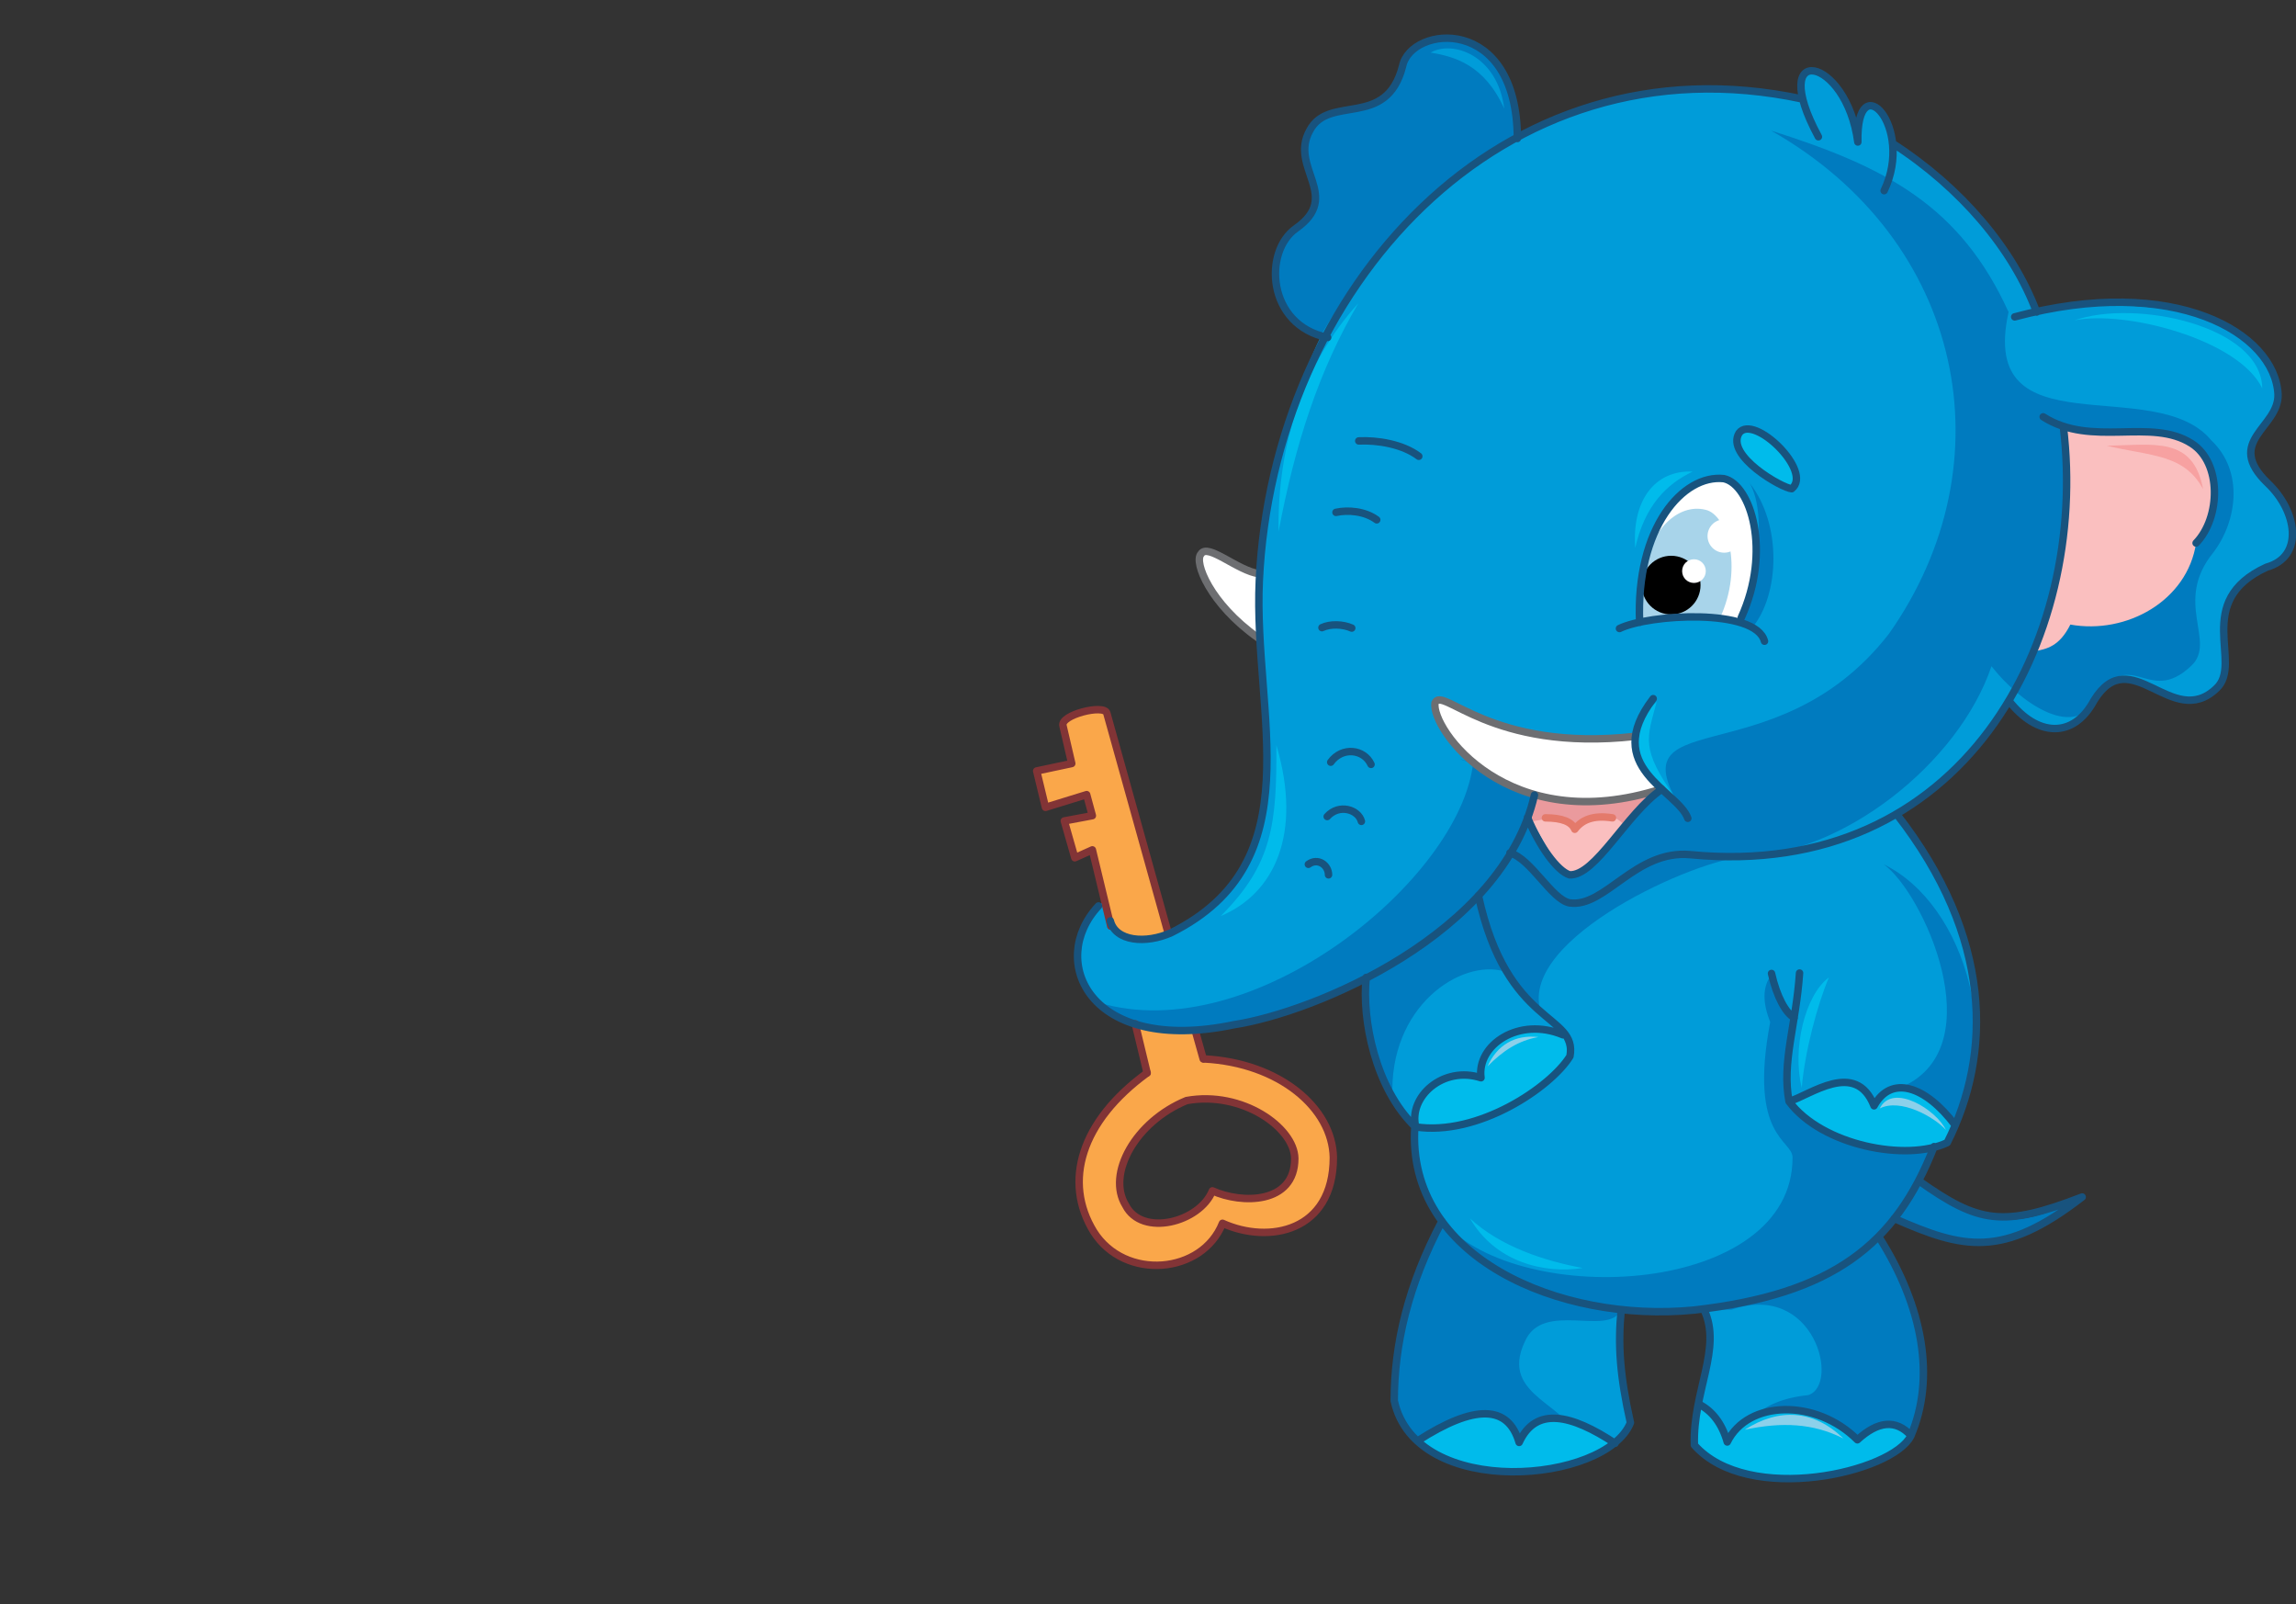 <?xml version="1.0" encoding="utf-8"?>
<!-- Generator: Adobe Illustrator 21.1.0, SVG Export Plug-In . SVG Version: 6.00 Build 0)  -->
<svg version="1.1" id="Layer_1" xmlns="http://www.w3.org/2000/svg" xmlns:xlink="http://www.w3.org/1999/xlink" x="0px" y="0px"
	 viewBox="0 0 524 366" style="enable-background:new 0 0 524 366;" xml:space="preserve">
<rect x="0" y="0" width="524" height="366" fill="#333333" stroke="none"/>
<style type="text/css">
	.st0{fill-rule:evenodd;clip-rule:evenodd;fill:#FAA74A;}
	.st1{fill-rule:evenodd;clip-rule:evenodd;fill:#007BBF;}
	.st2{fill-rule:evenodd;clip-rule:evenodd;fill:#009CD9;}
	.st3{fill-rule:evenodd;clip-rule:evenodd;fill:#FABFBF;}
	.st4{fill-rule:evenodd;clip-rule:evenodd;fill:#EA9A9D;}
	.st5{fill-rule:evenodd;clip-rule:evenodd;fill:#FFFFFF;}
	.st6{fill:none;stroke:#6D6E71;stroke-width:1.7;stroke-linecap:round;stroke-linejoin:round;stroke-miterlimit:22.926;}
	.st7{fill-rule:evenodd;clip-rule:evenodd;fill:#A8D4EA;}
	.st8{fill:none;stroke:#E47A6B;stroke-width:1.7;stroke-linecap:round;stroke-linejoin:round;stroke-miterlimit:22.926;}
	.st9{fill-rule:evenodd;clip-rule:evenodd;}
	.st10{fill-rule:evenodd;clip-rule:evenodd;fill:#00BBEB;}
	.st11{fill:none;stroke:#18537E;stroke-width:1.7;stroke-linecap:round;stroke-linejoin:round;stroke-miterlimit:22.926;}
	.st12{fill-rule:evenodd;clip-rule:evenodd;fill:#F7A1A1;}
	.st13{fill:none;stroke:#823436;stroke-width:1.7;stroke-linecap:round;stroke-linejoin:round;stroke-miterlimit:22.926;}
	.st14{fill-rule:evenodd;clip-rule:evenodd;fill:#8CD0EA;}
</style>
<path class="st0" d="M270.8,251.1c12.6-2.3,24.6,6.1,24.7,13.2c0,10.5-12.2,10.4-18.8,7.4c-2.9,7.2-16.1,10.6-19.8,3.3
	C252.7,267.9,259.2,255.9,270.8,251.1z M274.6,241.6l-12.9,3.2c-15.1,11-19.2,24.8-12.2,36.2c7.1,11.3,24.8,9.7,29.4-1.9
	c10.6,4.8,25.3,1.9,25.3-15C303.9,252.8,291.9,242.5,274.6,241.6z"/>
<path class="st0" d="M253.6,211.1l8.2,33.6l9.1,6.4l3.8-9.5l-7.9-28.5l-14.1-50.5c-0.6-2.1-10.7,0.4-10,2.9l2,8.6l-8,1.7l2,8.3
	l9.4-2.9l1.3,4.8l-6.4,1.2l2.4,8.4l4-1.8L253.6,211.1z"/>
<path class="st1" d="M303.1,76.9L346.3,34c0.4-30.9-24.3-28.4-26.2-19c-3.7,14.4-16.8,6.3-21.2,14.7c-4.7,8.5,7.4,14.9-3.1,22.3
	C288.4,57.3,289.1,74.2,303.1,76.9z"/>
<path class="st2" d="M458.4,159.9c-7.6,11.6-16.2,19.9-25.7,25.9c20,27,23.5,53,11.5,74.9h-3.1l-2.1,6.5l-4.7,9.1l-5.6,6
	c12.2,20.4,13.2,33.1,6.9,46c-4.7,7.4-34.4,15.7-49,1.5c-0.8-13.4,6.9-22.7,2.2-30.9l-19.1,0.1c-2.2,10,1.1,15.5,2.2,25.8
	c-9.9,16.7-44.1,9.6-53.6-3.6l10.6-42.4c-4.9-7.4-6.9-14.5-6.1-21.5c-7.3-7.8-12-18.2-11.2-34.1c-16.7,8.4-36,14.5-49.4,11.4
	c-18.4-3.4-19.8-21-10.8-28.6l2.5,6.2c3.4,4.7,12,2.8,21.5-4.4c1.6-1.2,1.6-1.8,3.2-3.2c13.2-15.6,10.7-28.2,8.4-58.9
	c-15.2-12.4-15-21.5-10.1-19.3l10.5,4.7c1.7-20.2,6.4-38.8,14.6-55.5c26.4-44.7,68.6-61.3,109.3-52.5c-2.3-10.1,9.1-9.5,12.5,9.5
	c0.1-8.8,4.9-12.5,7.9,0.3c14.9,8.6,26.1,21.2,32.9,38.5c36.4-6.4,55.5,6.4,55.2,18.9c0.2,7.6-12.3,10.6-2.4,20.2
	c6.8,6.4,8.4,16.8-0.2,19.2c-17.1,7.8-5.2,22-11.5,27.7c-10.1,9.6-19.5-10.9-27.9,2.7C473.1,168.6,464.8,168.1,458.4,159.9z"/>
<path class="st1" d="M404,233.2c-5,26.4,5.1,26.8,5.1,30.9c0.1,31.3-61.8,35-80,14.5c-4.3,6.1-19.2,39.6-5.6,50.2
	c11.7,6.2,32.5,5.2,37.1,1.1c-1.4-9.7-18.7-10.9-12.6-23.8c4.1-9.5,19.1-1,21.9-7.2l25.3-0.1c18.9-6.5,24.8,17.1,17.5,19.5
	c-11.8,1.2-15.5,7.3-18,13.9c11.1,8.4,35.3,5.3,41.1-4c6.3-12.9,5.3-25.5-6.9-46l3.9-4c11.3,4.5,21.6,11.3,42.6-5
	c-20.5,10-24.2,3.3-37.3-3.7l3.6-7.8l2.8-1c13.6-21.5,4.3-54.3-14.6-63.5c8.9,6.3,25,41.3,4.4,50.7l-1.5,6l-24.3-2.6
	c-0.8-5.1-0.7-11,1.1-19l-3.4-4.6l-1.8-5.5C402,225.3,402.4,229.1,404,233.2z M399.3,110.2c4.4,7.5,1.1,25.3-2.5,31.7l3.1,1.3
	C406.1,135.8,406.8,119.7,399.3,110.2z M454.5,152c-7.5,22.2-34.1,43.1-57.1,43.5c-13.1,1.6-52.8,20.1-45.3,36.5l-5-4.7l-3.9-5.7
	c-9.7-2.8-26.4,7.9-25.4,29c-3.3-6.7-6.8-18.6-6.1-27.5c-22.5,9.5-43.7,19.2-61.1,5.6c35.2,10.7,82.6-28,85.6-54.6
	c-14.4-4.8,28.3,11.7,38.2,0.4l10.7,12.2c-18.7-27.8,19.6-8.1,46-42.1c27.5-39,17.2-89.8-26.9-114.8c26.3,8.3,43.2,17.2,54.2,41.4
	c-7.1,32,33.5,13.7,46.3,29.3c7.4,7,5.9,18.4,0.4,25.6c-9.2,11.3,0.9,20.3-5,25.8c-10.1,9.6-13.8-5.5-22.2,8.1
	C473.1,168.6,460.9,160.2,454.5,152z"/>
<polygon class="st3" points="377.4,180.6 352.6,179.7 349.8,181.7 349.6,187.3 355.2,197.2 358.3,199.5 361.6,198.3 364.2,196.1 "/>
<path class="st4" d="M377.4,180.6l-24.8-0.9l-2.8,2l-0.2,5.7c6.4-1.2,9.7-0.6,9.9,1.9c4.2-4.1,8-4.5,11.4-0.9L377.4,180.6z"/>
<path class="st3" d="M501.2,123.9c-2,13.2-15.9,20.9-28.7,18.6c-2.5,5-5.4,5.6-8.3,6.1c6.5-17.5,8.7-34.6,6.8-51.2
	c11.1,2.8,19.9-2.1,29.3,3.9C507.1,105.5,506.8,118.1,501.2,123.9z"/>
<path class="st5" d="M374.1,142.3c8-1.7,14.7-3,22.6-0.4c6.9-15.1,2.8-31.4-3.4-32.7C384,108.2,373.3,120.7,374.1,142.3z"/>
<path class="st5" d="M287.1,145.5l0.3-14.6c-4.9-0.6-11.8-7.1-13.3-4.5C272.4,128.2,276.2,137.8,287.1,145.5z"/>
<path class="st5" d="M379.2,180.1c-4.5-3.1-6.5-7.1-6-12c-33.1,3.7-44.1-11.7-45.7-7.6C326.6,166.3,344.1,191.3,379.2,180.1z"/>
<path class="st6" d="M287.4,130.9c-4.9-0.6-11.8-7.1-13.3-4.5c-1.7,1.8,2.1,11.4,13,19.1"/>
<path class="st7" d="M374.7,131.9l-0.5,10.1c4.7-0.8,11.5-2.4,18.3-0.9c5.5-11.8,1.6-23.8-3.3-24.8
	C383.1,114.8,376.3,120.7,374.7,131.9z"/>
<path class="st8" d="M368,186.6c-4.5-0.7-7,0.5-8.6,2.6c-0.7-1.7-2.9-2.6-6.7-2.6"/>
<circle class="st9" cx="381.4" cy="133.5" r="6.7"/>
<path class="st5" d="M386.6,133c1.5,0,2.7-1.2,2.7-2.7s-1.2-2.7-2.7-2.7s-2.7,1.2-2.7,2.7S385.1,133,386.6,133z"/>
<circle class="st5" cx="393.5" cy="122.3" r="3.8"/>
<path class="st10" d="M408.9,111.5c-2.1-0.1-15.2-7.5-12-12.7C400.2,94.3,413.9,107.6,408.9,111.5z"/>
<path class="st11" d="M408.9,111.5c-2.1-0.1-15.2-7.5-12-12.7C400.2,94.3,413.9,107.6,408.9,111.5z"/>
<path class="st10" d="M446.1,256.7l-1.8,3.9c-12.7,4.3-27.5,0.6-36.1-9.4c8.8-4.8,16.6-7,19.4,1
	C431.6,245.2,438.1,246.5,446.1,256.7z M323.5,328.8c9.3,8.5,28.2,11.2,45,0.5c-10-6.6-18.1-8.5-21.9-0.2
	C344.2,320.6,336.5,320.4,323.5,328.8z M387.5,320.3l-0.8,9.2c11.5,13.4,45.9,6.6,49.4-2.1c-3.4-3.7-7.5-3.3-12.2,1
	c-9.4-9.4-25-9.1-29.7,0.5C393,324.8,390.8,321.9,387.5,320.3z M323,257.1c17.3,0,27.9-6.6,35.3-16.1l-1.7-4.9
	c-10-4.2-19.7,2.3-18.7,9.8C329.3,243.1,321.3,250.3,323,257.1z"/>
<path class="st10" d="M378.1,160.1c-2.2,8.3-3.8,10.6,4.3,22C372.8,174.3,369.1,168.7,378.1,160.1z M373.2,125
	c2.2-9.7,7.2-14.6,13.1-17.4C377.6,107.2,372.4,114.3,373.2,125z M516.3,88.6c-5.4-11.2-31.4-17.9-42.9-15.5
	C487.3,68.2,516.1,74.3,516.3,88.6z M310,69.2c-8.9,15.1-14.4,31.9-18.2,52.1C291.5,101.3,297.6,82.8,310,69.2z M278.6,209
	c11.8-11.8,12.8-21,12.7-39C297.3,190.3,290.8,203.9,278.6,209z M417.4,223c-2.6,6.1-5.5,16.9-6.2,25.2
	C409,239.3,411.9,227.1,417.4,223z M335.5,278c6.9,6.4,17,9.7,25.7,11.3C352.4,290.7,341.2,287.9,335.5,278z"/>
<path class="st12" d="M502.8,111.6c-4.4-8.1-12-7.5-22-9.9C491.7,101.5,500.5,99.5,502.8,111.6z"/>
<path class="st6" d="M373.2,168c-33.1,3.7-44.1-11.7-45.7-7.6c-0.9,5.8,16.6,30.9,51.7,19.6"/>
<path class="st13" d="M259.1,233.6l2.7,11.2 M266.6,212.9l-14-50.2c-0.6-2.1-10.7,0.4-10,2.9l2,8.6l-8,1.7l2,8.3l9.4-2.9l1.3,4.8
	l-6.4,1.2l2.4,8.4l4-1.8l4.2,17.4 M274.6,241.6l-1.8-6.4"/>
<path class="st13" d="M261.8,244.8c-15.1,11-19.2,24.8-12.2,36.2c7.1,11.3,24.8,9.7,29.4-1.9c10.6,4.8,25.3,1.9,25.3-15
	c-0.2-11.3-12.3-21.6-29.5-22.5"/>
<path class="st13" d="M270.8,251.1c-11.7,4.8-18.3,16.8-13.9,23.9c3.7,7.3,16.9,3.9,19.8-3.3c6.6,3,18.8,3.1,18.8-7.4
	C295.4,257.3,283.5,248.8,270.8,251.1z"/>
<path class="st11" d="M337.4,204.3c6.5,30.1,22.7,26.9,20.9,36.7c-4.4,7.1-21,18.3-35.3,16.1c-9.2-8.9-12.2-24.6-11.2-34.1
	 M370,298.8c-0.8,8-0.3,15.1,2.1,25.8c-5.5,13.8-49,17.7-53.9-5c0-12.8,3.1-26.3,10.9-41 M428.8,282.2c10.2,16.1,12.9,32.3,7.3,45.4
	c-4.1,8.3-37.1,16-49.4,2.1c-0.4-12.2,6.4-22.1,2.2-30.9 M437.9,269.4c13.7,9.7,19.2,10.7,37.3,3.7c-18.2,14.1-27.2,11.8-42.9,4.9
	 M441.4,261.6c-8.8,22.4-23.1,33.7-54.8,37.3c-30.7,3-65.7-12.1-63.7-41.8 M408.3,251.3c4.8-1.4,15.2-9.6,19.4,1
	c3.9-7.1,11.7-4.6,18.5,4.4 M409.5,232.2c-1.9-1-4-4.7-5.2-10.1 M432.9,185.8c21.9,28.1,21.7,54.7,11.5,74.9
	c-9.2,4.4-28.6,0.7-36.1-9.4c-1.7-9,1.6-17.4,2.4-29.3 M459.8,72.3c36.5-9.8,59.4,3.7,60.1,17.7c0.2,7.6-12.3,10.6-2.4,20.2
	c6.8,6.4,8.4,16.8-0.2,19.2c-17.1,7.8-5.2,22-11.5,27.7c-10.1,9.6-19.5-10.9-27.9,2.7c-4.7,8.8-13,8.3-19.4,0.1 M470.9,97.3
	c5.9,48.8-22.9,103.7-85.1,97.7c-12.6-1.2-19.5,12.2-27.6,11c-4.1-0.8-8.8-10.1-13.6-11.4 M431.9,32.7
	c15.7,10.1,27.5,24.1,32.9,38.5 M346.3,31.6C346.2,3.2,322,5.8,320.1,15.1c-3.7,14.4-16.8,6.3-21.2,14.7c-4.7,8.5,7.4,14.9-3.1,22.3
	c-7.5,5.2-6.7,22.1,7.2,24.9 M350.2,181.4c-7.3,31.8-50.3,49.6-68.6,52.4c-33,6.9-42.6-14.6-30.9-27.1 M411.4,22.6
	c-69-14.8-120.9,43.6-124,109.9c-1.4,30.6,12.4,64.1-20.1,80.3c-5.8,2.6-12.7,2-13.9-2.7 M397.4,140.9c6.9-15.1,2.2-30.4-4-31.7
	c-9.3-1-20.1,11.2-19.2,32.8 M369.6,143.4c6.8-3.3,31.1-4.7,33.1,2.9 M314.2,118.6c-2.7-2-6.6-2.3-9.3-1.7 M323.8,104.1
	c-3.7-2.8-9.5-3.7-13.7-3.5 M308.5,143.3c-2-0.9-4.9-1-6.8-0.1 M303.7,173.9c2.6-3.6,7.6-3,9.2,0.5 M302.9,186.3
	c2.7-3,7.1-1.6,7.8,1.1 M298.6,197.2c2.2-1.6,4.6,0.2,4.6,2.4 M436.1,327.5c-3.4-3.7-7.5-3.3-12.2,1c-9.4-9.4-25-9.1-29.7,0.5
	c-1.2-4.2-3.4-7.1-6.6-8.7 M356.7,236.1c-10-4.2-19.7,2.3-18.7,9.8c-8.6-2.8-16.6,4.3-14.9,11.2 M430,43.5c7-14.6-6.4-28.9-6-11.1
	c-2.6-19.6-20.9-23.2-9-1.2 M466.3,95.1c11.1,7.1,24.6,0.1,33.9,6.1c6.9,4.4,6.6,16.9,1,22.7 M368.6,329.3
	c-10-6.6-18.1-8.5-21.9-0.2c-2.5-8.6-10.2-8.7-23.1-0.4 M377.3,159.4c-12,15.6,5.7,21,7.9,27.3 M379.2,180.1
	c-8,5.5-15.1,19.8-21,19.5c-2.8-0.9-6.8-6.4-9.6-13.1"/>
<path class="st2" d="M343.3,24.8c-4.5-10-11.3-11.9-16.8-12.8C331.5,9.1,341.8,12.6,343.3,24.8z"/>
<path class="st14" d="M444.1,257.8c-2.7-3-10.4-7.3-15.1-4.9C432,246.9,442,253.3,444.1,257.8z M351.1,236.6
	c-4.5,0.8-8.1,3.1-11.6,6.7C341.6,238.5,345.7,236,351.1,236.6z M420.7,328.2c-6.9-3.5-14.1-3.8-22.5-2
	C406,321.2,413.9,321.6,420.7,328.2z"/>
</svg>
